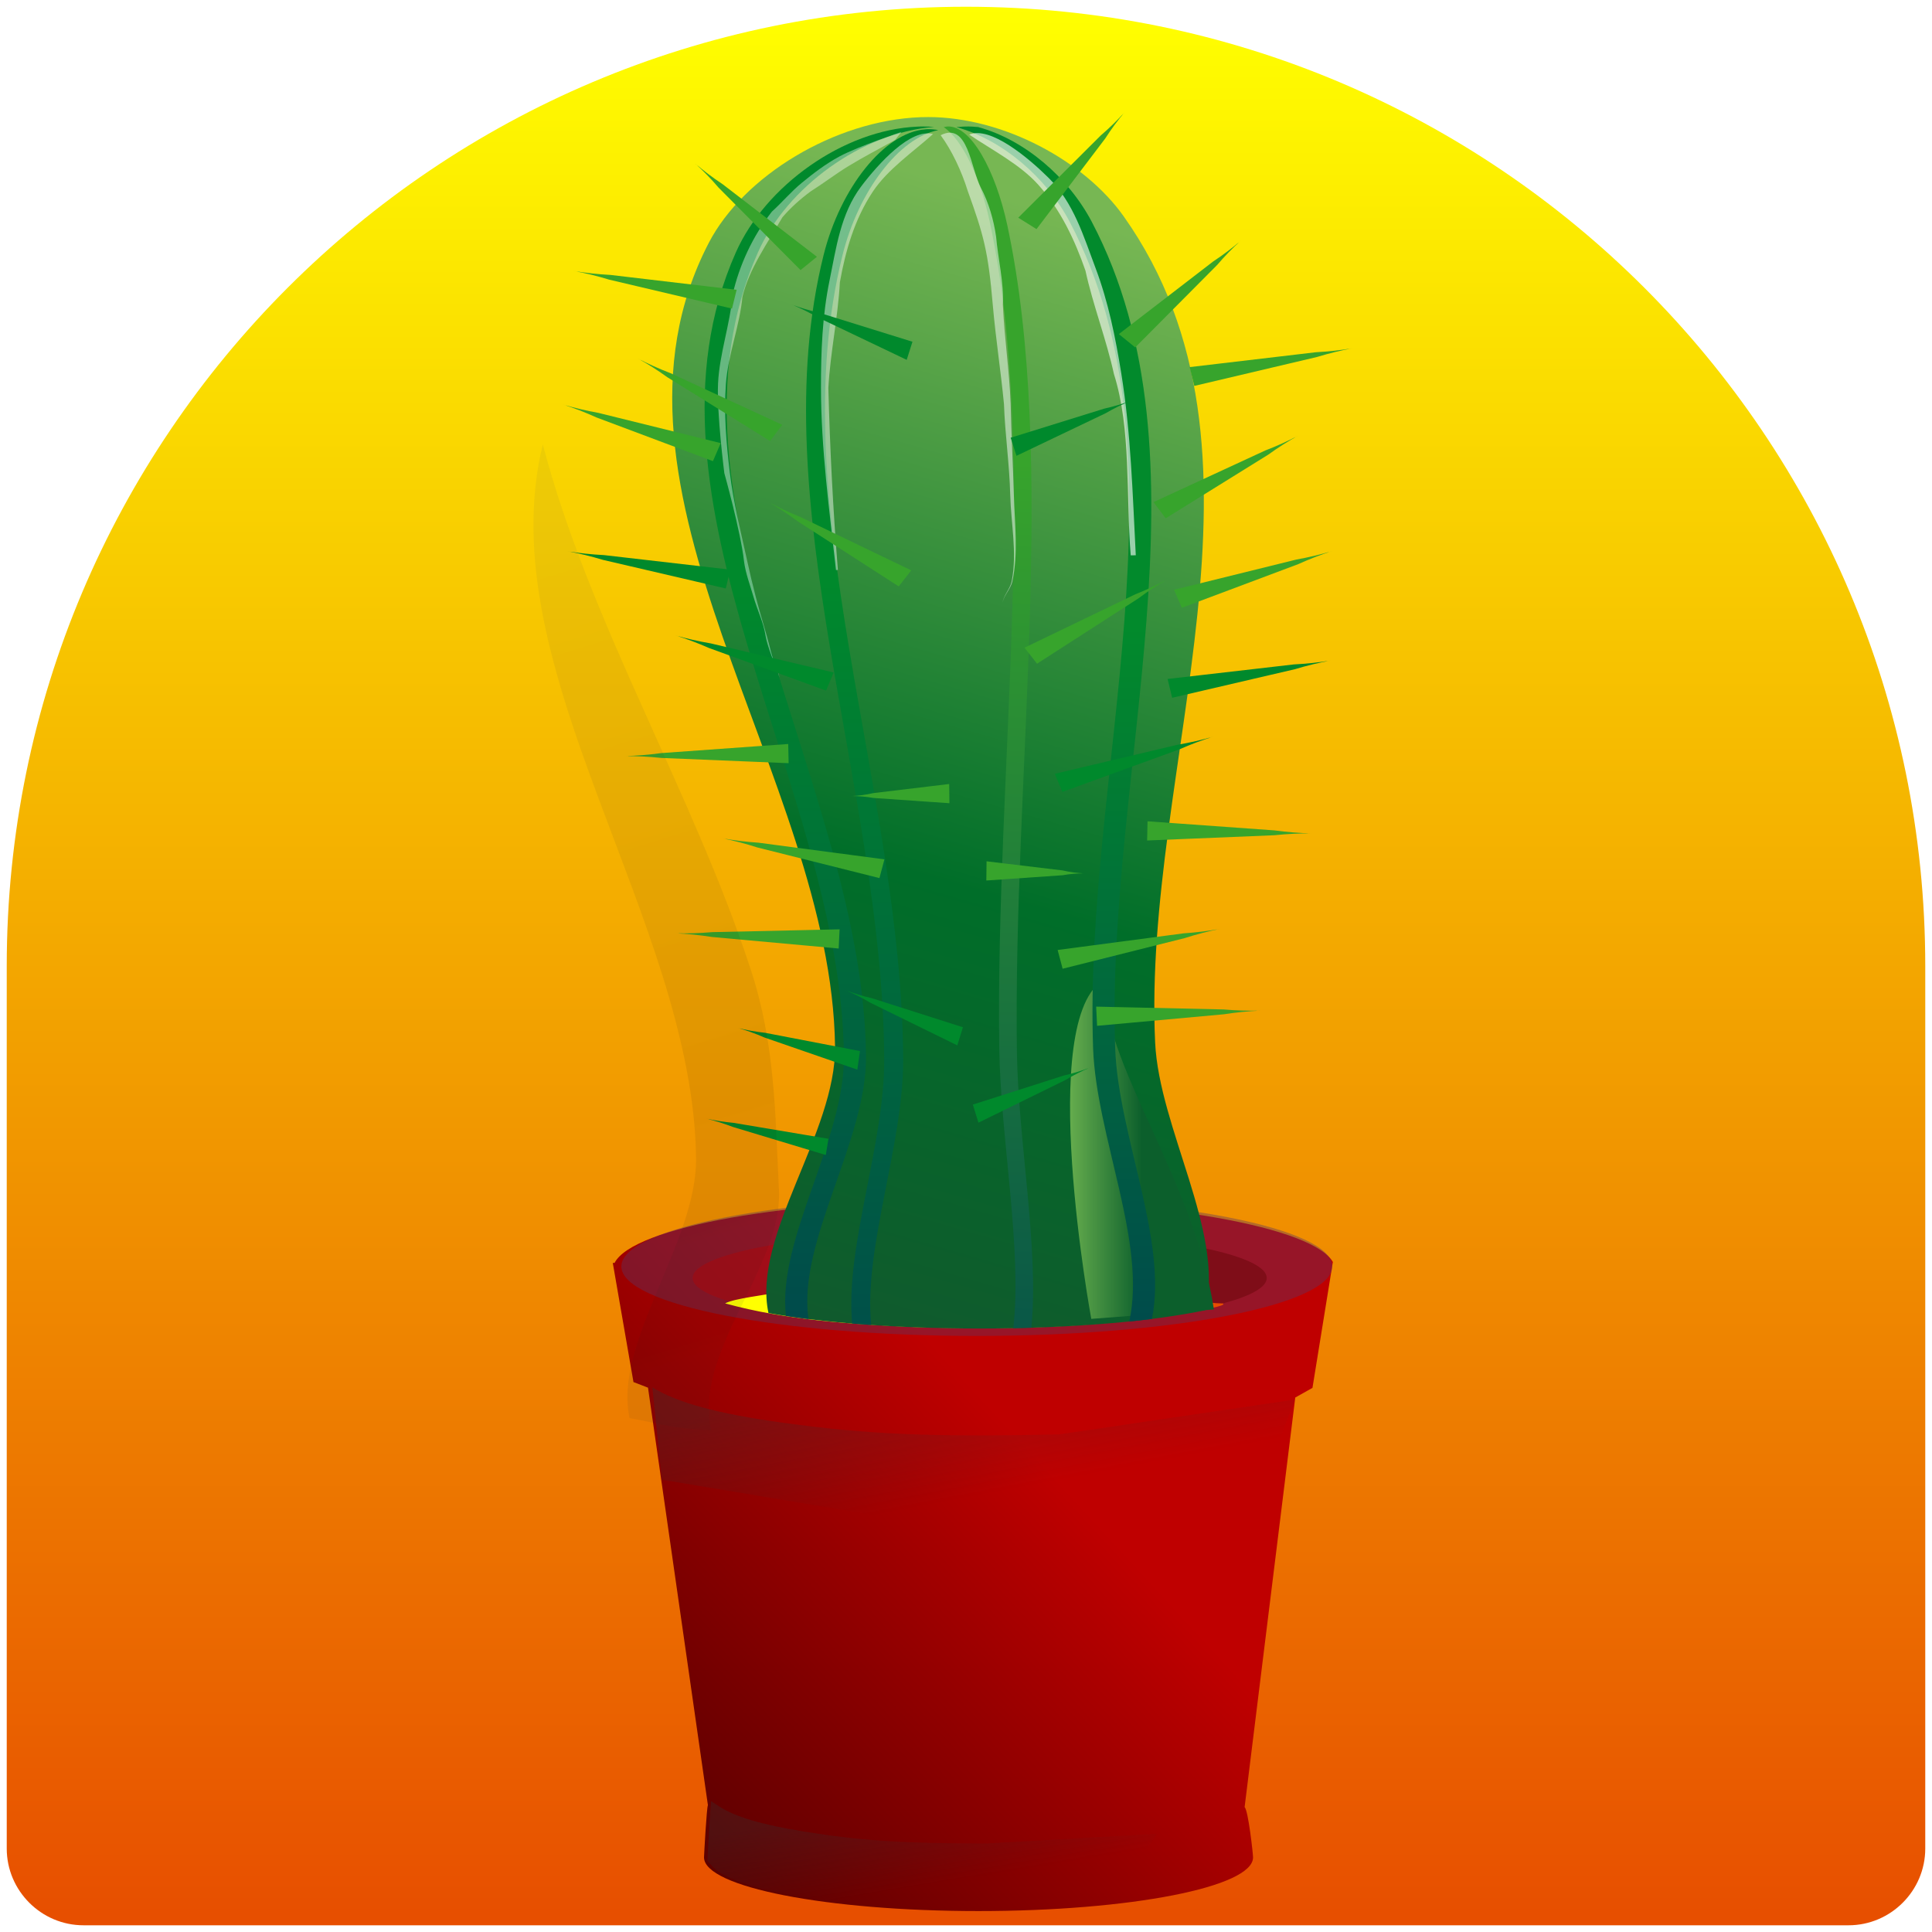 <?xml version="1.0" encoding="UTF-8" standalone="no"?>
<!-- Generator: Adobe Illustrator 17.0.1, SVG Export Plug-In . SVG Version: 6.00 Build 0)  -->

<svg
   xmlns:dc="http://purl.org/dc/elements/1.1/"
   xmlns:cc="http://creativecommons.org/ns#"
   xmlns:rdf="http://www.w3.org/1999/02/22-rdf-syntax-ns#"
   xmlns:svg="http://www.w3.org/2000/svg"
   xmlns="http://www.w3.org/2000/svg"
   xmlns:xlink="http://www.w3.org/1999/xlink"
   xmlns:sodipodi="http://sodipodi.sourceforge.net/DTD/sodipodi-0.dtd"
   xmlns:inkscape="http://www.inkscape.org/namespaces/inkscape"
   version="1.1"
   x="0px"
   y="0px"
   width="86px"
   height="86px"
   viewBox="0 0 86 86"
   enable-background="new 0 0 86 86"
   xml:space="preserve"
   id="svg2"
   inkscape:version="0.48.4 r9939"
   sodipodi:docname="kaktus.svg"
   inkscape:export-filename="/home/mkiol/dev/Qt/kaktus/harbour-kaktus.png"
   inkscape:export-xdpi="90"
   inkscape:export-ydpi="90"><defs
     id="defs120"><linearGradient
       gradientTransform="translate(655,135)"
       y2="-134.7"
       x2="-612"
       y1="-49.3"
       x1="-612"
       gradientUnits="userSpaceOnUse"
       id="SVGID_1_"><stop
         id="stop7"
         style="stop-color:#008075"
         offset="0" /><stop
         id="stop9"
         style="stop-color:#00BFAF"
         offset="1" /></linearGradient><linearGradient
       inkscape:collect="always"
       xlink:href="#linearGradient3013"
       id="linearGradient3175"
       gradientUnits="userSpaceOnUse"
       gradientTransform="translate(655,135)"
       x1="-612"
       y1="-49.3"
       x2="-612"
       y2="-134.7" /><linearGradient
       id="linearGradient3024"
       x1="206"
       gradientUnits="userSpaceOnUse"
       y1="1182.1"
       gradientTransform="matrix(0.903,0,0,0.903,10.209,196.04)"
       x2="482"
       y2="930.09"><stop
         id="stop3157"
         stop-color="#590000"
         offset="0" /><stop
         id="stop3159"
         stop-color="#bf0000"
         offset="1" /></linearGradient><linearGradient
       id="linearGradient3949"
       y2="752.09"
       gradientUnits="userSpaceOnUse"
       x2="252.6"
       y1="752.09"
       x1="708.6"><stop
         id="stop3945"
         stop-color="#590000"
         offset="0" /><stop
         id="stop3947"
         stop-color="#bf0000"
         offset="1" /></linearGradient><linearGradient
       id="linearGradient3955"><stop
         id="stop3957"
         stop-color="#2e3436"
         offset="0" /><stop
         id="stop3959"
         stop-color="#2e3436"
         stop-opacity="0"
         offset="1" /></linearGradient><linearGradient
       id="linearGradient3224"><stop
         id="stop3226"
         stop-color="#2e3436"
         offset="0" /><stop
         id="stop3228"
         stop-color="#2e3436"
         stop-opacity="0"
         offset="1" /></linearGradient><linearGradient
       id="linearGradient3013"
       x1="509.82"
       gradientUnits="userSpaceOnUse"
       y1="745.89"
       gradientTransform="matrix(0.903,0,0,0.903,10.209,196.04)"
       x2="314.66"
       y2="745.89"><stop
         id="stop3988"
         stop-color="#803f00"
         offset="0"
         style="stop-color:#e74e00;stop-opacity:1;" /><stop
         id="stop3990"
         stop-color="#bf5e00"
         offset="1"
         style="stop-color:#ffff00;stop-opacity:1;" /></linearGradient><linearGradient
       id="linearGradient3063"
       x1="226.32"
       gradientUnits="userSpaceOnUse"
       y1="874.36"
       gradientTransform="translate(4.8265e-7,0.616)"
       x2="496.38"
       y2="86.362"><stop
         id="stop4459"
         stop-color="#105a2d"
         offset="0" /><stop
         id="stop4524"
         stop-color="#006e29"
         offset=".402" /><stop
         id="stop4461"
         stop-color="#77b753"
         offset="1" /></linearGradient><linearGradient
       id="linearGradient4471"
       y2="338.36"
       gradientUnits="userSpaceOnUse"
       y1="908.36"
       x2="254.04"
       x1="254.04"><stop
         id="stop4467"
         stop-color="#00484d"
         offset="0" /><stop
         id="stop4469"
         stop-color="#00892c"
         offset="1" /></linearGradient><linearGradient
       id="linearGradient3882"
       x1="313.29"
       gradientUnits="userSpaceOnUse"
       y1="759.62"
       gradientTransform="translate(4,-8)"
       x2="267.66"
       y2="759.62"><stop
         id="stop3856"
         stop-color="#65ac4d"
         offset="0" /><stop
         id="stop3858"
         stop-color="#0c5f2c"
         offset="1" /></linearGradient><filter
       id="filter3870"
       width="1.944"
       y="-0.169"
       x="-0.472"
       height="1.338"
       color-interpolation-filters="sRGB"><feGaussianBlur
         id="feGaussianBlur3872"
         stdDeviation="17.943" /></filter><linearGradient
       id="linearGradient4495"
       y2="916.36"
       gradientUnits="userSpaceOnUse"
       y1="364.36"
       x2="462.25"
       x1="460"><stop
         id="stop4491"
         stop-color="#028a2c"
         offset="0" /><stop
         id="stop4493"
         stop-color="#00484d"
         offset="1" /></linearGradient><linearGradient
       id="linearGradient4479"
       y2="967.66"
       gradientUnits="userSpaceOnUse"
       y1="330.36"
       x2="284.44"
       x1="282"><stop
         id="stop4475"
         stop-color="#00892c"
         offset="0" /><stop
         id="stop4477"
         stop-color="#00484d"
         offset="1" /></linearGradient><linearGradient
       id="linearGradient4487"
       y2="1024.4"
       gradientUnits="userSpaceOnUse"
       y1="240.36"
       x2="356.64"
       x1="384"><stop
         id="stop4483"
         stop-color="#37a42c"
         offset="0" /><stop
         id="stop4485"
         stop-color="#00484d"
         offset="1" /></linearGradient><linearGradient
       inkscape:collect="always"
       xlink:href="#linearGradient3913"
       id="linearGradient3079"
       gradientUnits="userSpaceOnUse"
       gradientTransform="translate(89793.038,13481.654)"
       spreadMethod="reflect"
       x1="-59.927"
       y1="596.2"
       x2="-215.72"
       y2="177.31" /><linearGradient
       id="linearGradient3913"
       x1="-59.927"
       spreadMethod="reflect"
       gradientUnits="userSpaceOnUse"
       y1="596.2"
       gradientTransform="translate(378,8)"
       x2="-215.72"
       y2="177.31"><stop
         id="stop3909"
         offset="0" /><stop
         id="stop3911"
         stop-color="#555753"
         offset="1" /></linearGradient><filter
       id="filter3943"
       width="1.637"
       y="-0.066"
       x="-0.319"
       height="1.131"
       color-interpolation-filters="sRGB"><feGaussianBlur
         id="feGaussianBlur3945"
         stdDeviation="20.685" /></filter><linearGradient
       y2="177.31"
       x2="-215.72"
       y1="596.2"
       x1="-59.927"
       spreadMethod="reflect"
       gradientTransform="translate(89793.038,13481.654)"
       gradientUnits="userSpaceOnUse"
       id="linearGradient3315"
       xlink:href="#linearGradient3913"
       inkscape:collect="always" /><linearGradient
       inkscape:collect="always"
       xlink:href="#linearGradient4487"
       id="linearGradient4191"
       gradientUnits="userSpaceOnUse"
       gradientTransform="matrix(0.096,0,0,0.082,10.651,7.361)"
       x1="384"
       y1="240.36"
       x2="356.64"
       y2="1024.4" /><linearGradient
       inkscape:collect="always"
       xlink:href="#linearGradient4479"
       id="linearGradient4194"
       gradientUnits="userSpaceOnUse"
       gradientTransform="matrix(0.096,0,0,0.082,10.651,7.361)"
       x1="282"
       y1="330.36"
       x2="284.44"
       y2="967.66" /><linearGradient
       inkscape:collect="always"
       xlink:href="#linearGradient4495"
       id="linearGradient4197"
       gradientUnits="userSpaceOnUse"
       gradientTransform="matrix(0.096,0,0,0.082,10.651,7.361)"
       x1="460"
       y1="364.36"
       x2="462.25"
       y2="916.36" /><linearGradient
       inkscape:collect="always"
       xlink:href="#linearGradient4471"
       id="linearGradient4201"
       gradientUnits="userSpaceOnUse"
       gradientTransform="matrix(0.096,0,0,0.082,10.651,7.361)"
       x1="254.04"
       y1="908.36"
       x2="254.04"
       y2="338.36" /><linearGradient
       inkscape:collect="always"
       xlink:href="#linearGradient3063"
       id="linearGradient4204"
       gradientUnits="userSpaceOnUse"
       gradientTransform="matrix(0.096,0,0,0.082,10.651,7.412)"
       x1="226.32"
       y1="874.36"
       x2="496.38"
       y2="86.362" /><linearGradient
       inkscape:collect="always"
       xlink:href="#linearGradient3013"
       id="linearGradient4207"
       gradientUnits="userSpaceOnUse"
       gradientTransform="matrix(0.087,0,0,0.074,11.632,23.425)"
       x1="509.82"
       y1="745.89"
       x2="314.66"
       y2="745.89" /><linearGradient
       inkscape:collect="always"
       xlink:href="#linearGradient3955"
       id="linearGradient4210"
       gradientUnits="userSpaceOnUse"
       gradientTransform="matrix(0.132,-0.003,0.003,0.132,-4.656,-61.54)"
       x1="214"
       y1="1122.1"
       x2="224"
       y2="1181.3" /><linearGradient
       inkscape:collect="always"
       xlink:href="#linearGradient3955"
       id="linearGradient4213"
       gradientUnits="userSpaceOnUse"
       gradientTransform="matrix(0.087,0,0,0.087,11.632,13.584)"
       x1="214"
       y1="1122.1"
       x2="224"
       y2="1181.3" /><linearGradient
       inkscape:collect="always"
       xlink:href="#linearGradient3949"
       id="linearGradient4216"
       gradientUnits="userSpaceOnUse"
       gradientTransform="matrix(0.057,0,0,0.049,17.598,40.414)"
       x1="708.6"
       y1="752.09"
       x2="252.6"
       y2="752.09" /><linearGradient
       inkscape:collect="always"
       xlink:href="#linearGradient3024"
       id="linearGradient4220"
       gradientUnits="userSpaceOnUse"
       gradientTransform="matrix(0.087,0,0,0.087,11.632,13.584)"
       x1="206"
       y1="1182.1"
       x2="482"
       y2="930.09" /></defs><sodipodi:namedview
     pagecolor="#ffffff"
     bordercolor="#666666"
     borderopacity="1"
     objecttolerance="10"
     gridtolerance="10"
     guidetolerance="10"
     inkscape:pageopacity="0"
     inkscape:pageshadow="2"
     inkscape:window-width="1290"
     inkscape:window-height="905"
     id="namedview118"
     showgrid="false"
     inkscape:zoom="4.9515934"
     inkscape:cx="48.857002"
     inkscape:cy="21.6107"
     inkscape:window-x="177"
     inkscape:window-y="35"
     inkscape:window-maximized="0"
     inkscape:current-layer="svg2" /><g
     id="Layer_2"
     display="none" /><path
     inkscape:connector-curvature="0"
     style="fill:url(#linearGradient3175);fill-opacity:1.0"
     id="path11"
     d="M 43,0.3 C 19.419,0.3 0.3,19.417 0.3,43 v 39.285 c 0,1.879 1.538,3.416 3.416,3.416 H 43 82.284 c 1.879,0 3.416,-1.537 3.416,-3.416 V 43 C 85.7,19.417 66.583,0.3 43,0.3 z" /><g
     id="g4222"
     transform="matrix(0.731,0,0,0.724,11.158,0.931)"><path
       id="path3139"
       d="m 44.046,72.455 c -11.407,0 -20.786,1.713 -21.887,3.907 h -0.108 l 1.26,7.325 0.885,0.345 3.648,25.669 c -0.075,0.127 -0.237,3.081 -0.237,3.212 0,1.822 7.484,3.299 16.716,3.299 9.232,0 16.716,-1.477 16.716,-3.299 0,-0.228 -0.29,-2.881 -0.513,-3.096 l 3.084,-25.179 1.048,-0.594 1.242,-7.744 0.031,0.061 C 64.829,74.171 55.453,72.458 44.047,72.458 z"
       style="fill:url(#linearGradient4220)"
       inkscape:connector-curvature="0" /><path
       id="path3151"
       d="m 65.866,76.579 c 0,2.36 -9.692,4.272 -21.647,4.272 -11.955,0 -21.647,-1.913 -21.647,-4.272 0,-2.36 9.692,-4.272 21.647,-4.272 11.955,0 21.647,1.913 21.647,4.272 z"
       inkscape:connector-curvature="0"
       style="opacity:0.4;fill:#5c3566" /><path
       id="path3153"
       d="m 61.872,77.288 c 0,1.625 -7.826,2.942 -17.48,2.942 -9.654,0 -17.48,-1.317 -17.48,-2.942 0,-1.625 7.826,-2.942 17.48,-2.942 9.654,0 17.48,1.317 17.48,2.942 z"
       style="opacity:0.4;fill:url(#linearGradient4216)"
       inkscape:connector-curvature="0" /><path
       id="path3953"
       d="m 42.423,116.139 c -7.243,-0.192 -13.04,-1.278 -14.304,-2.672 l -0.307,-0.34 0.058,-1.093 c 0.032,-0.601 0.082,-1.428 0.111,-1.838 l 0.053,-0.745 0.487,0.321 c 0.976,0.644 2.594,1.129 5.176,1.551 3.406,0.557 5.944,0.727 11.054,0.738 l 10.446,-0.599 -2.889,4.278 c -3.268,0.416 -6.594,0.415 -9.885,0.399 z"
       style="opacity:0.3;fill:url(#linearGradient4213)"
       inkscape:connector-curvature="0" /><path
       id="path3963"
       d="M 45.811,93.19 25.037,89.689 24.46,84.013 c 1.506,0.943 3.982,1.622 7.92,2.171 5.196,0.725 9.058,0.891 16.822,0.724 l 14.378,-2.144 -2.762,7.464 c -4.951,0.75 -10.004,0.867 -15.007,0.961 h 0 z"
       style="opacity:0.3;fill:url(#linearGradient4210)"
       inkscape:connector-curvature="0" /><path
       id="path3971"
       d="m 43.895,76.91 c -0.062,0.027 0.049,0.013 0,0 z M 43.002,77.655 c -0.339,0.078 -0.513,-0.542 -0.865,-0.618 -0.845,-0.182 -1.889,-0.044 -2.718,0.053 -1.131,0.111 -2.33,0.003 -3.407,0.348 -1.109,0.562 -2.428,0.519 -3.664,0.679 -1.055,0.244 -2.874,0.415 -3.458,0.733 3.756,1.044 7.739,1.284 11.661,1.462 5.595,0.165 11.248,0.039 16.747,-0.924 0.512,-0.127 2.192,-0.385 1.905,-0.534 -1.1,-0.017 -2.188,-0.247 -3.037,-0.864 -0.952,-0.595 -1.722,0.564 -2.674,0.446 -0.868,-0.206 -1.204,-1.424 -2.324,-0.997 -0.904,0.362 -1.882,0.324 -2.714,-0.137 -0.812,0.1 -1.652,0.318 -2.504,0.239 -0.475,-0.003 -1.144,-0.733 -1.579,-0.64 -0.549,0.116 -0.856,1.037 -1.367,0.754 z m 0.925,-0.713 -0.003,0.014 0.003,-0.014 z m -0.521,0.058 0.003,0.005 -0.003,-0.005 z m 0.03,0.009 -0.006,0.005 0.006,-0.005 z m -1.937,0.039 0.342,-0.03 -0.342,0.03 z m 2.615,-0.037 -0.011,0.003 0.011,-0.003 z m -0.339,0.049 0.008,0.005 -0.008,-0.005 z m -0.364,0.016 h 0.019 -0.019 z m 0.25,0 -0.006,0.009 0.006,-0.009 z m 4.989,0.018 h 0.024 -0.024 z m -5.008,0.009 0.016,0.003 -0.016,-0.003 z m 0.068,0.009 c -0.099,0.077 0.161,0.014 0,0 z m -11.197,0.56 c 0.304,0.428 0.32,0.451 0,0 z m -0.841,0.532 0.008,0.003 -0.008,-0.003 z m -0.103,0.032 v 0.016 -0.016 z m -0.106,0.028 v 0.006 -0.006 z"
       style="fill:url(#linearGradient4207)"
       inkscape:connector-curvature="0" /><path
       id="path4140"
       d="m 41.248,5.912 c -0.149,0 -0.299,0.002 -0.447,0.007 -5.251,0.198 -10.793,3.621 -12.904,7.726 -7.825,15.212 7.468,32.792 7.688,49.403 0.07,5.308 -5.059,11.637 -4.054,16.396 3.194,0.584 7.773,0.95 12.862,0.95 5.579,0 10.544,-0.442 13.745,-1.127 C 59.308,74.49 55.323,68.065 55.077,62.812 54.284,45.881 63.364,26.543 53.155,12.006 50.788,8.635 45.872,5.915 41.248,5.911 z"
       style="fill:url(#linearGradient4204)"
       inkscape:connector-curvature="0" /><path
       id="path3360"
       d="m 40.782,6.493 c -0.063,0.002 -0.126,0.005 -0.189,0.007 -4.493,0.198 -9.239,3.624 -11.046,7.728 -6.695,15.212 6.391,32.789 6.58,49.399 0.059,5.159 -4.084,11.282 -3.529,15.992 0.438,0.067 0.895,0.135 1.372,0.195 -0.696,-4.735 3.561,-10.957 3.502,-16.187 -0.188,-16.61 -13.274,-34.188 -6.58,-49.4 1.765,-4.009 6.336,-7.37 10.733,-7.708 -0.218,-0.017 -0.437,-0.028 -0.655,-0.028 -0.064,0 -0.126,-0.002 -0.189,0 z"
       style="fill:url(#linearGradient4201)"
       inkscape:connector-curvature="0" /><path
       id="path3880"
       transform="matrix(-0.096,0,0,0.082,80.355,7.733)"
       d="m 226.03,871.83 77.782,7.071 c 0,0 35.355,-226.27 -8.485,-254.56 2.828,60.811 -56.569,148.49 -69.296,247.49 z"
       style="fill:url(#linearGradient3882);filter:url(#filter3870)"
       inkscape:connector-curvature="0" /><path
       id="path4145"
       d="m 43.521,6.493 c -0.055,0.002 -0.11,0.005 -0.165,0.007 -0.128,0.006 -0.256,0.017 -0.384,0.031 2.796,0.77 5.473,3.079 6.901,5.821 7.572,14.537 0.838,33.875 1.427,50.806 0.187,5.383 3.286,11.997 2.198,16.806 0.475,-0.049 0.938,-0.1 1.381,-0.156 C 55.865,75.011 52.829,68.482 52.644,63.157 52.056,46.226 58.79,26.888 51.218,12.351 49.79,9.61 47.112,7.301 44.316,6.531 c 0.011,-8.19e-4 0.022,-0.002 0.033,-0.002 -0.277,-0.028 -0.554,-0.043 -0.829,-0.036 z"
       style="fill:url(#linearGradient4197)"
       inkscape:connector-curvature="0" /><path
       id="path4166"
       d="m 41.193,6.657 c -0.035,0.002 -0.069,0.005 -0.105,0.007 -2.521,0.198 -5.185,3.624 -6.199,7.728 -3.757,15.212 3.585,32.789 3.691,49.399 0.034,5.27 -2.39,11.548 -1.952,16.297 0.379,0.032 0.765,0.06 1.159,0.087 -0.476,-4.758 1.98,-11.081 1.946,-16.384 -0.106,-16.61 -7.447,-34.188 -3.69,-49.4 0.964,-3.904 3.419,-7.195 5.826,-7.677 -0.19,-0.039 -0.379,-0.059 -0.568,-0.059 -0.036,0 -0.073,-8.2e-4 -0.108,0 z"
       style="fill:url(#linearGradient4194)"
       inkscape:connector-curvature="0" /><path
       id="path4155"
       d="m 42.428,6.493 c -0.022,0.002 -0.047,0.005 -0.069,0.007 -0.052,0.006 -0.104,0.017 -0.156,0.031 1.135,0.77 2.222,3.079 2.802,5.821 3.074,14.537 0.341,33.875 0.58,50.806 0.078,5.537 1.41,12.378 0.853,17.216 0.37,-0.007 0.736,-0.017 1.099,-0.028 C 48.018,75.524 46.736,68.831 46.659,63.392 46.421,46.462 49.154,27.123 46.08,12.586 45.355,9.161 43.84,6.406 42.428,6.492 z"
       style="fill:url(#linearGradient4191)"
       inkscape:connector-curvature="0" /><g
       transform="matrix(0.096,0,0,0.082,10.651,7.361)"
       id="g4398"
       style="fill-rule:evenodd"><path
         id="path4299"
         d="m 301.81,-6.503 c 0,0 -26.969,10.574 -39.136,18.271 -8.833,5.588 -16.66,12.709 -24.158,19.991 -6.829,6.632 -12.335,14.513 -18.845,21.458 0,3e-6 -1e-5,6e-6 -1e-5,10e-6 -12.316,18.672 -20.706,40.333 -24.939,62.296 v 3e-5 c -1.54,22.377 -8.341,44.242 -9.216,66.654 -0.875,22.408 3.989,67.156 3.989,67.156 0,0 10.408,43.852 12.5,66.217 v 1e-5 c 1.008,9.026 3.859,17.752 6.013,26.574 2.379,9.745 6.35,19.16 7.633,29.108 v 2e-5 c 1.103,8.05 6.559,23.477 6.559,23.477 l 1e-5,2e-5 c 0,0 1.692,4.641 2.035,7.069 v 3e-5 c 0.094,0.66 0.465,1.26 0.559,1.92 v 2e-5 c 0,10e-6 1e-5,10e-6 1e-5,2e-5 0.064,0.162 0.097,0.333 0.146,0.5 0.013,0.043 0.038,0.128 0.038,0.128 0,0 0.007,0.022 0.01,0.033 0.001,0.004 0.002,0.008 0.003,0.011 v 1e-5 -1e-5 c -5e-4,-0.004 -0.002,-0.008 -0.003,-0.011 -0.003,-0.011 -0.006,-0.022 -0.009,-0.033 -0.012,-0.043 -0.023,-0.086 -0.035,-0.129 -0.045,-0.168 -0.073,-0.341 -0.135,-0.503 0,-10e-6 -1e-5,-10e-6 -1e-5,-2e-5 -0.236,-0.623 -0.429,-1.271 -0.516,-1.931 v -2e-5 c -0.316,-2.432 -1.012,-4.818 -1.878,-7.112 0,-1e-5 -1e-5,-1e-5 -1e-5,-2e-5 -2.839,-7.611 -4.089,-15.725 -6.039,-23.611 -2.406,-9.729 -4.821,-19.459 -6.983,-29.245 -1.952,-8.836 -3.764,-17.704 -5.406,-26.603 -4.07,-22.051 -8.757,-44.052 -11.019,-66.361 -2.23,-21.991 -3.835,-44.202 -2.492,-66.266 1.344,-22.071 8.76,-43.454 10.519,-65.496 v -1e-5 c 4.308,-21.137 15.853,-40.173 25.325,-59.554 0,-6e-6 1e-5,-1.2e-5 1e-5,-1.8e-5 5.164,-7.142 11.288,-13.638 17.923,-19.438 0,-3e-6 1e-5,-5e-6 1e-5,-7e-6 8.095,-6.028 15.573,-12.863 23.742,-18.79 9.654,-7.004 19.879,-13.19 29.815,-19.783 l 4,-6 z"
         inkscape:connector-curvature="0"
         style="opacity:0.4;fill:#ffffff" /><path
         id="path4304"
         d="m 321.89,-4.922 c -14.14,-4.672 -34.723,22.27 -45.504,39.119 -13.214,20.653 -15.956,46.583 -20.162,70.739 -4.613,26.491 -5.446,53.598 -5.414,80.487 0.054,45.626 5.267,91.119 9.512,136.55 l 1.207,-0.097 c -3.085,-45.405 -5.036,-90.898 -6.044,-136.4 v -1e-5 c 1.22,-26.524 6.094,-52.795 7.314,-79.319 v -2e-5 c 3.514,-23.399 9.274,-47.218 20.85,-67.854 9.412,-16.778 25.52,-29.806 38.241,-43.225 z"
         inkscape:connector-curvature="0"
         style="opacity:0.45;fill:#ffffff" /><path
         id="path4309"
         d="m 344.85,-4.538 c 13.369,-6.56 37.44,17.319 50.42,32.538 15.911,18.655 22.169,43.967 29.636,67.322 8.188,25.613 12.716,52.351 16.357,78.993 6.178,45.206 7.228,90.984 9.227,136.57 l -3.209,0.068 c -3.146,-45.401 0.378,-94.662 -10.643,-135.94 l -1e-5,-1e-5 c -4.832,-26.108 -13.248,-51.468 -18.08,-77.577 v -2e-5 c -6.68,-22.702 -15.64,-45.51 -29.92,-64.372 -11.62,-15.336 -29.36,-26.041 -43.79,-37.597 l 10e-6,1.98e-5 z"
         inkscape:connector-curvature="0"
         style="opacity:0.6;fill:#ffffff" /><path
         id="path4313"
         d="m 326.71,-4.065 c 7.052,11.23 13.397,27.226 17.196,41.809 10.154,33.233 12.994,45.344 15.92,85.957 1.875,25.033 5.013,48.787 7.058,73.807 v 2e-5 c 0.661,22.656 3.489,45.22 3.962,67.88 0.452,21.652 4.499,43.602 0.924,64.96 -0.937,5.596 -5.181,10.671 -5.772,16.014 0.742,-5.324 5.218,-10.357 6.228,-15.986 3.828,-21.342 1.458,-42.863 0.924,-65.04 -0.547,-22.709 -1.708,-47.328 -2.038,-68.12 -0.011,-0.667 0,-1e-5 0,-1e-5 -0.824,-24.772 -3.951,-49.07 -4.942,-74.193 0.74,-16.748 -3.081,-34.365 -4.292,-51.11 -1.556,-12.641 -4.621,-25.292 -9.788,-36.933 -6.297,-14.188 -7.999,-49.475 -25.379,-39.046 h 3e-5 z"
         inkscape:connector-curvature="0"
         style="opacity:0.5;fill:#ffffff" /><path
         id="path4366"
         d="m 190.42,335.78 2.889,-14.108 -20.021,-2.726 c -20.021,-2.726 -40.041,-5.452 -60.062,-8.179 -7.968,-0.475 -15.829,-1.466 -23.585,-2.974 1.141,0.314 2.297,0.551 3.47,0.711 -1.141,-0.314 -2.297,-0.551 -3.47,-0.711 7.724,1.662 15.343,3.841 22.856,6.536 19.481,5.362 38.962,10.725 58.442,16.087 z"
         inkscape:connector-curvature="0"
         style="fill:#00892c" /><path
         id="path4374"
         d="m 194.37,125.94 2.933,-14.099 -20.012,-2.789 c -20.012,-2.789 -40.024,-5.577 -60.036,-8.366 -7.966,-0.499 -15.825,-1.515 -23.576,-3.047 1.14,0.318 2.296,0.558 3.468,0.721 -1.14,-0.318 -2.296,-0.558 -3.468,-0.721 7.719,1.686 15.331,3.889 22.835,6.607 19.464,5.423 38.928,10.846 58.392,16.269 z"
         inkscape:connector-curvature="0"
         style="fill:#37a42c" /><path
         id="path4376"
         d="m 230.29,466.78 -0.258,-14.398 -20.133,1.707 c -20.133,1.707 -40.266,3.413 -60.4,5.12 -7.879,1.275 -15.768,2.022 -23.666,2.243 1.182,0.058 2.362,0.036 3.541,-0.064 -1.182,-0.058 -2.362,-0.036 -3.541,0.064 7.901,-0.063 15.811,0.402 23.731,1.393 20.181,0.984 40.363,1.968 60.544,2.952 z"
         inkscape:connector-curvature="0"
         style="fill:#37a42c" /><path
         id="path4378"
         d="m 262.03,605.74 0.585,-14.388 -20.199,0.526 c -20.199,0.526 -40.397,1.051 -60.596,1.577 -7.94,0.812 -15.859,1.096 -23.757,0.854 1.176,0.127 2.356,0.175 3.539,0.144 -1.176,-0.127 -2.356,-0.175 -3.539,-0.144 7.891,0.4 15.761,1.326 23.609,2.779 20.089,2.163 40.179,4.326 60.268,6.489 z"
         inkscape:connector-curvature="0"
         style="fill:#37a42c" /><path
         id="path4380"
         d="m 287.89,552.93 3.166,-14.048 -19.963,-3.119 c -19.963,-3.119 -39.926,-6.238 -59.89,-9.357 -7.957,-0.631 -15.797,-1.777 -23.522,-3.437 1.134,0.336 2.286,0.596 3.455,0.779 -1.134,-0.336 -2.286,-0.596 -3.455,-0.779 7.69,1.814 15.265,4.142 22.723,6.984 19.372,5.744 38.743,11.489 58.115,17.233 z"
         inkscape:connector-curvature="0"
         style="fill:#37a42c" /><path
         id="path4382"
         d="m 254.04,412.36 4.797,-13.578 -19.457,-5.447 -58.372,-16.34 c -7.827,-1.563 -15.479,-3.623 -22.955,-6.181 1.087,0.468 2.2,0.861 3.34,1.18 -1.087,-0.468 -2.2,-0.861 -3.34,-1.18 7.423,2.706 14.671,5.909 21.743,9.609 l 55.683,23.952 z"
         inkscape:connector-curvature="0"
         style="fill:#00892c" /><path
         id="path4384"
         d="m 237.85,97.062 10.38,-9.981 -14.943,-13.6 c -14.95,-13.6 -29.89,-27.2 -44.84,-40.799 -6.293,-4.91 -12.206,-10.185 -17.739,-15.825 0.761,0.906 1.58,1.757 2.455,2.553 -0.761,-0.906 -1.58,-1.757 -2.455,-2.553 5.419,5.75 10.458,11.865 15.118,18.346 13.004,15.465 26.007,30.93 39.011,46.395 z"
         inkscape:connector-curvature="0"
         style="fill:#37a42c" /><path
         id="path4386"
         d="m 218.52,225.22 7.729,-12.151 -17.733,-9.685 -53.2,-29.054 c -7.275,-3.284 -14.267,-7.013 -20.976,-11.186 0.954,0.7 1.95,1.334 2.989,1.901 -0.954,-0.7 -1.95,-1.334 -2.989,-1.901 6.624,4.307 12.966,9.058 19.024,14.255 l 48.867,35.865 z"
         inkscape:connector-curvature="0"
         style="fill:#37a42c" /><path
         id="path4388"
         d="m 182.27,240.32 4.949,-13.523 -19.395,-5.665 -58.185,-16.996 c -7.809,-1.651 -15.437,-3.797 -22.883,-6.439 1.082,0.48 2.19,0.886 3.326,1.217 -1.082,-0.48 -2.19,-0.886 -3.326,-1.217 7.393,2.789 14.604,6.074 21.634,9.854 l 55.41,24.577 z"
         inkscape:connector-curvature="0"
         style="fill:#37a42c" /><path
         id="path4390"
         d="m 305.18,164.36 3.654,-13.578 -14.824,-5.447 -44.472,-16.34 c -5.963,-1.563 -11.793,-3.623 -17.488,-6.181 0.828,0.468 1.676,0.861 2.544,1.18 -0.828,-0.468 -1.676,-0.861 -2.544,-1.18 5.656,2.706 11.177,5.909 16.565,9.609 l 42.423,23.952 z"
         inkscape:connector-curvature="0"
         style="fill:#00892c" /><path
         id="path4392"
         d="m 337.28,678.36 3.559,-13.578 -14.438,-5.447 c -14.438,-5.447 -28.876,-10.893 -43.314,-16.34 -5.808,-1.563 -11.486,-3.623 -17.033,-6.181 0.807,0.468 1.633,0.861 2.478,1.18 -0.807,-0.468 -1.633,-0.861 -2.478,-1.18 5.508,2.706 10.886,5.909 16.134,9.609 13.773,7.984 27.546,15.968 41.318,23.952 z"
         inkscape:connector-curvature="0"
         style="fill:#00892c" /><path
         id="path4394"
         d="m 300.12,334.22 7.942,-12.012 -17.559,-9.997 c -17.559,-9.997 -35.118,-19.994 -52.677,-29.99 -7.216,-3.412 -14.14,-7.264 -20.774,-11.556 0.941,0.717 1.926,1.368 2.954,1.954 -0.941,-0.717 -1.926,-1.368 -2.954,-1.953 6.547,4.423 12.803,9.286 18.769,14.589 l 48.225,36.724 z"
         inkscape:connector-curvature="0"
         style="fill:#37a42c" /><path
         id="path4396"
         d="m 332.29,496.78 -0.154,-14.398 -12.038,1.707 c -12.038,1.707 -24.076,3.413 -36.114,5.12 -4.711,1.275 -9.428,2.022 -14.15,2.243 0.707,0.058 1.412,0.036 2.117,-0.064 -0.707,-0.058 -1.412,-0.036 -2.117,0.064 4.724,-0.063 9.454,0.402 14.189,1.393 l 36.201,2.952 z"
         inkscape:connector-curvature="0"
         style="fill:#37a42c" /><path
         id="path3874"
         d="m 273.87,696.56 1.67,-13.937 -15.047,-3.422 c -15.047,-3.422 -30.094,-6.844 -45.14,-10.266 -5.967,-0.755 -11.873,-2.019 -17.718,-3.795 0.863,0.353 1.735,0.63 2.616,0.83 -0.863,-0.353 -1.735,-0.63 -2.616,-0.83 5.827,1.928 11.592,4.366 17.296,7.314 14.735,6.027 29.47,12.053 44.204,18.08 z"
         inkscape:connector-curvature="0"
         style="fill:#00892c" /><path
         id="path3876"
         d="m 253.87,760.56 1.67,-12.163 -15.047,-2.986 c -15.047,-2.986 -30.094,-5.973 -45.14,-8.96 -5.967,-0.658 -11.873,-1.762 -17.718,-3.312 0.863,0.308 1.735,0.549 2.616,0.724 -0.863,-0.308 -1.735,-0.549 -2.616,-0.724 5.827,1.682 11.592,3.81 17.296,6.383 14.735,5.259 29.47,10.519 44.204,15.778 z"
         inkscape:connector-curvature="0"
         style="fill:#00892c" /></g><g
       id="g4417"
       transform="matrix(-0.096,0,0,0.082,76.697,12.114)"
       style="fill-rule:evenodd"><path
         id="path4427"
         d="m 214.42,359.78 2.889,-14.108 -20.021,-2.726 c -20.021,-2.726 -40.041,-5.452 -60.062,-8.179 -7.968,-0.475 -15.829,-1.466 -23.585,-2.974 1.141,0.314 2.297,0.551 3.47,0.711 -1.141,-0.314 -2.297,-0.551 -3.47,-0.711 7.724,1.662 15.343,3.841 22.856,6.536 19.481,5.362 38.962,10.725 58.442,16.087 z"
         inkscape:connector-curvature="0"
         style="fill:#00892c" /><path
         id="path4429"
         d="m 200.37,125.94 2.933,-14.099 -20.012,-2.789 c -20.012,-2.789 -40.024,-5.577 -60.036,-8.366 -7.966,-0.499 -15.825,-1.515 -23.576,-3.047 1.14,0.318 2.296,0.558 3.468,0.721 -1.14,-0.318 -2.296,-0.558 -3.468,-0.721 7.719,1.686 15.331,3.889 22.835,6.607 19.464,5.423 38.928,10.846 58.392,16.269 z"
         inkscape:connector-curvature="0"
         style="fill:#37a42c" /><path
         id="path4431"
         d="m 230.29,466.78 -0.258,-14.398 -20.133,1.707 c -20.133,1.707 -40.266,3.413 -60.4,5.12 -7.879,1.275 -15.768,2.022 -23.666,2.243 1.182,0.058 2.362,0.036 3.541,-0.064 -1.182,-0.058 -2.362,-0.036 -3.541,0.064 7.901,-0.063 15.811,0.402 23.731,1.393 20.181,0.984 40.363,1.968 60.544,2.952 z"
         inkscape:connector-curvature="0"
         style="fill:#37a42c" /><path
         id="path4433"
         d="m 262.03,605.74 0.585,-14.388 -20.199,0.526 c -20.199,0.526 -40.397,1.051 -60.596,1.577 -7.94,0.812 -15.859,1.096 -23.757,0.854 1.176,0.127 2.356,0.175 3.539,0.144 -1.176,-0.127 -2.356,-0.175 -3.539,-0.144 7.891,0.4 15.761,1.326 23.609,2.779 20.089,2.163 40.179,4.326 60.268,6.489 z"
         inkscape:connector-curvature="0"
         style="fill:#37a42c" /><path
         id="path4435"
         d="m 283.89,562.93 3.166,-14.048 -19.963,-3.119 c -19.963,-3.119 -39.926,-6.238 -59.89,-9.357 -7.957,-0.631 -15.797,-1.777 -23.522,-3.437 1.134,0.336 2.286,0.596 3.455,0.779 -1.134,-0.336 -2.286,-0.596 -3.455,-0.779 7.69,1.814 15.265,4.142 22.723,6.984 19.372,5.744 38.743,11.489 58.115,17.233 z"
         inkscape:connector-curvature="0"
         style="fill:#37a42c" /><path
         id="path4437"
         d="m 284.04,430.36 4.797,-13.578 -19.457,-5.447 -58.372,-16.34 c -7.827,-1.563 -15.479,-3.623 -22.955,-6.181 1.087,0.468 2.2,0.861 3.34,1.18 -1.087,-0.468 -2.2,-0.861 -3.34,-1.18 7.423,2.706 14.671,5.909 21.743,9.609 l 55.683,23.952 z"
         inkscape:connector-curvature="0"
         style="fill:#00892c" /><path
         id="path4439"
         d="m 237.85,97.062 10.38,-9.981 -14.943,-13.6 c -14.95,-13.6 -29.89,-27.2 -44.84,-40.799 -6.293,-4.91 -12.206,-10.185 -17.739,-15.825 0.761,0.906 1.58,1.757 2.455,2.553 -0.761,-0.906 -1.58,-1.757 -2.455,-2.553 5.419,5.75 10.458,11.865 15.118,18.346 13.004,15.465 26.007,30.93 39.011,46.395 z"
         inkscape:connector-curvature="0"
         style="fill:#37a42c" /><path
         id="path4441"
         d="m 218.52,225.22 7.729,-12.151 -17.733,-9.685 -53.2,-29.054 c -7.275,-3.284 -14.267,-7.013 -20.976,-11.186 0.954,0.7 1.95,1.334 2.989,1.901 -0.954,-0.7 -1.95,-1.334 -2.989,-1.901 6.624,4.307 12.966,9.058 19.024,14.255 l 48.867,35.865 z"
         inkscape:connector-curvature="0"
         style="fill:#37a42c" /><path
         id="path4443"
         d="m 208.27,292.32 4.949,-13.523 -19.395,-5.665 -58.185,-16.996 c -7.809,-1.651 -15.437,-3.797 -22.883,-6.439 1.082,0.48 2.19,0.886 3.326,1.217 -1.082,-0.48 -2.19,-0.886 -3.326,-1.217 7.392,2.789 14.604,6.074 21.634,9.854 l 55.41,24.577 z"
         inkscape:connector-curvature="0"
         style="fill:#37a42c" /><path
         id="path4445"
         d="m 313.18,178.36 3.654,-13.578 -14.824,-5.447 -44.472,-16.34 c -5.963,-1.563 -11.793,-3.623 -17.488,-6.181 0.828,0.468 1.676,0.861 2.544,1.18 -0.828,-0.468 -1.676,-0.861 -2.544,-1.18 5.656,2.706 11.177,5.909 16.565,9.609 l 42.423,23.952 z"
         inkscape:connector-curvature="0"
         style="fill:#00892c" /><path
         id="path4447"
         d="m 337.28,678.36 3.559,-13.578 -14.438,-5.447 c -14.438,-5.447 -28.876,-10.893 -43.314,-16.34 -5.808,-1.563 -11.486,-3.623 -17.033,-6.181 0.807,0.468 1.633,0.861 2.478,1.18 -0.807,-0.468 -1.633,-0.861 -2.478,-1.18 5.508,2.706 10.886,5.909 16.134,9.609 13.773,7.984 27.546,15.968 41.318,23.952 z"
         inkscape:connector-curvature="0"
         style="fill:#00892c" /><path
         id="path4449"
         d="m 300.12,334.22 7.942,-12.012 -17.559,-9.997 c -17.559,-9.997 -35.118,-19.994 -52.677,-29.99 -7.216,-3.412 -14.14,-7.264 -20.774,-11.556 0.941,0.717 1.926,1.368 2.954,1.954 -0.941,-0.717 -1.926,-1.368 -2.954,-1.953 6.547,4.423 12.803,9.286 18.769,14.589 l 48.225,36.724 z"
         inkscape:connector-curvature="0"
         style="fill:#37a42c" /><path
         id="path4451"
         d="m 332.29,496.78 -0.154,-14.398 -12.038,1.707 c -12.038,1.707 -24.076,3.413 -36.114,5.12 -4.711,1.275 -9.428,2.022 -14.15,2.243 0.707,0.058 1.412,0.036 2.117,-0.064 -0.707,-0.058 -1.412,-0.036 -2.117,0.064 4.724,-0.063 9.454,0.402 14.189,1.393 l 36.201,2.952 z"
         inkscape:connector-curvature="0"
         style="fill:#37a42c" /><path
         id="path4455"
         d="m 300.46,8.374 11.576,-8.565 -13.073,-15.406 c -13.073,-15.406 -26.146,-30.813 -39.219,-46.219 -5.61,-5.677 -10.797,-11.668 -15.56,-17.972 0.639,0.996 1.341,1.945 2.107,2.847 -0.639,-0.996 -1.341,-1.945 -2.107,-2.847 4.636,6.398 8.848,13.11 12.636,20.135 10.91,17.007 21.82,34.014 32.73,51.021 z"
         inkscape:connector-curvature="0"
         style="fill:#37a42c" /></g><path
       transform="matrix(0.096,0,0,0.08,-8582.203,-1062.359)"
       id="path3898"
       d="m 89583.258,13604.964 c -34.884,172.39 95.149,365.15 97.219,548.25 0.732,64.779 -52.643,142.01 -42.188,200.09 19.555,4.196 24.135,7.455 51.812,9.438 -11.64,-60.3 45.33,-125.54 42.94,-184.71 -2.41,-59.62 -2.39,-112.42 -18,-170 -36.89,-136.09 -102.09,-265.93 -131.78,-403.07 z"
       style="opacity:0.264;fill:url(#linearGradient3315);filter:url(#filter3943)"
       inkscape:connector-curvature="0" /></g></svg>